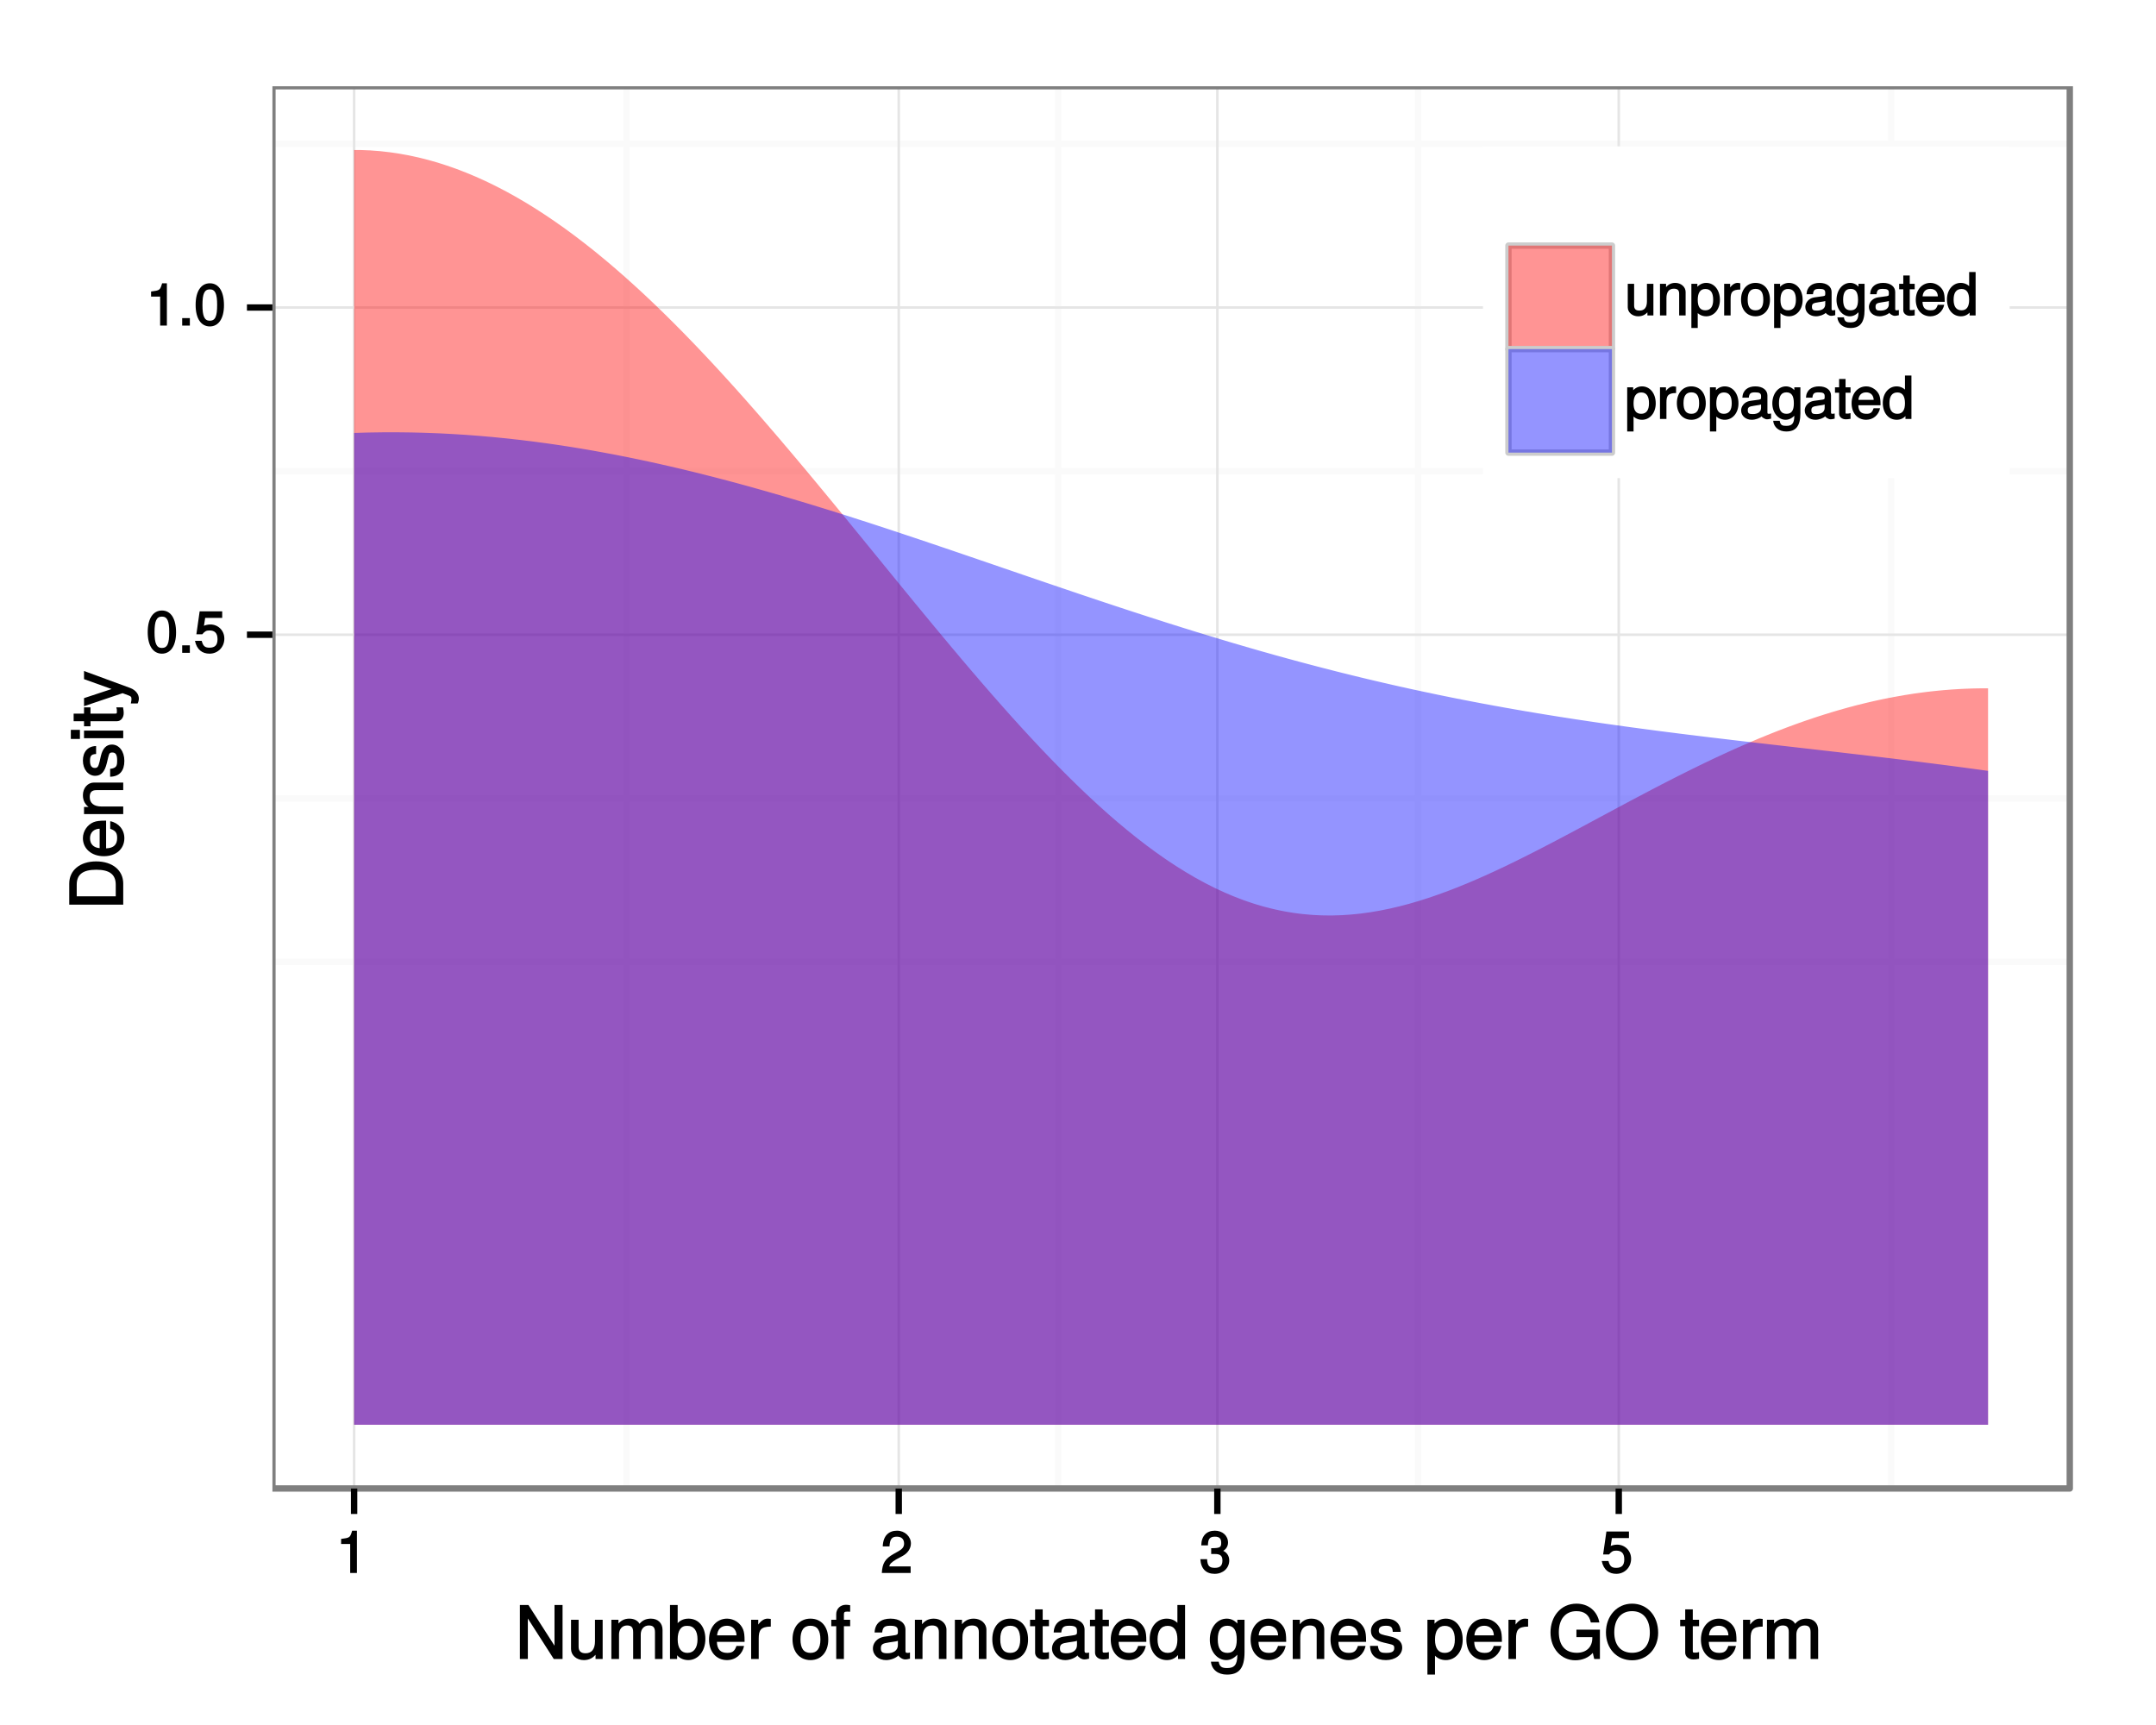 <?xml version="1.0" encoding="UTF-8"?>
<svg xmlns="http://www.w3.org/2000/svg" xmlns:xlink="http://www.w3.org/1999/xlink" width="360pt" height="288pt" viewBox="0 0 360 288" version="1.1">
<defs>
<g>
<symbol overflow="visible" id="glyph0-0">
<path style="stroke:none;" d=""/>
</symbol>
<symbol overflow="visible" id="glyph0-1">
<path style="stroke:none;" d="M 5 -3.391 C 5 -5.75 4.109 -7.062 2.641 -7.062 C 1.172 -7.062 0.266 -5.734 0.266 -3.453 C 0.266 -1.156 1.188 0.141 2.641 0.141 C 4.078 0.141 5 -1.156 5 -3.391 Z M 3.859 -3.469 C 3.859 -1.547 3.562 -0.812 2.625 -0.812 C 1.734 -0.812 1.406 -1.578 1.406 -3.438 C 1.406 -5.312 1.734 -6.047 2.641 -6.047 C 3.547 -6.047 3.859 -5.297 3.859 -3.469 Z M 3.859 -3.469 "/>
</symbol>
<symbol overflow="visible" id="glyph0-2">
<path style="stroke:none;" d="M 1.969 -0.125 L 1.969 -1.25 L 0.688 -1.25 L 0.688 0 L 1.969 0 Z M 1.969 -0.125 "/>
</symbol>
<symbol overflow="visible" id="glyph0-3">
<path style="stroke:none;" d="M 5.062 -2.375 C 5.062 -3.719 4.031 -4.734 2.719 -4.734 C 2.25 -4.734 1.75 -4.578 1.656 -4.5 L 1.859 -5.828 L 4.703 -5.828 L 4.703 -6.922 L 0.938 -6.922 L 0.391 -3.094 L 1.375 -3.094 C 1.812 -3.609 2.047 -3.734 2.578 -3.734 C 3.484 -3.734 3.922 -3.266 3.922 -2.266 C 3.922 -1.281 3.484 -0.859 2.578 -0.859 C 1.828 -0.859 1.516 -1.109 1.281 -2 L 0.156 -2 C 0.469 -0.516 1.375 0.141 2.594 0.141 C 3.969 0.141 5.062 -0.938 5.062 -2.375 Z M 5.062 -2.375 "/>
</symbol>
<symbol overflow="visible" id="glyph0-4">
<path style="stroke:none;" d="M 3.469 -0.125 L 3.469 -7.062 L 2.672 -7.062 C 2.328 -5.891 2.281 -5.875 0.828 -5.688 L 0.828 -4.844 L 2.344 -4.844 L 2.344 0 L 3.469 0 Z M 3.469 -0.125 "/>
</symbol>
<symbol overflow="visible" id="glyph0-5">
<path style="stroke:none;" d="M 5.031 -4.938 C 5.031 -6.078 4.016 -7.062 2.719 -7.062 C 1.328 -7.062 0.391 -6.219 0.328 -4.438 L 1.453 -4.438 C 1.531 -5.703 1.859 -6.062 2.703 -6.062 C 3.469 -6.062 3.891 -5.641 3.891 -4.906 C 3.891 -4.375 3.609 -4.016 3.016 -3.672 L 2.125 -3.172 C 0.703 -2.359 0.266 -1.625 0.172 0 L 4.984 0 L 4.984 -1.094 L 1.422 -1.094 C 1.5 -1.516 1.766 -1.781 2.594 -2.281 L 3.562 -2.797 C 4.516 -3.297 5.031 -4.094 5.031 -4.938 Z M 5.031 -4.938 "/>
</symbol>
<symbol overflow="visible" id="glyph0-6">
<path style="stroke:none;" d="M 4.984 -2.094 C 4.984 -2.922 4.516 -3.547 3.703 -3.812 L 3.703 -3.562 C 4.344 -3.812 4.781 -4.375 4.781 -5.062 C 4.781 -6.219 3.875 -7.062 2.578 -7.062 C 1.203 -7.062 0.328 -6.188 0.312 -4.609 L 1.422 -4.609 C 1.453 -5.734 1.734 -6.062 2.594 -6.062 C 3.344 -6.062 3.641 -5.75 3.641 -5.031 C 3.641 -4.297 3.469 -4.141 1.969 -4.141 L 1.969 -3.172 L 2.578 -3.172 C 3.516 -3.172 3.844 -2.844 3.844 -2.094 C 3.844 -1.234 3.469 -0.859 2.578 -0.859 C 1.656 -0.859 1.344 -1.188 1.281 -2.312 L 0.156 -2.312 C 0.266 -0.656 1.156 0.141 2.547 0.141 C 3.953 0.141 4.984 -0.812 4.984 -2.094 Z M 4.984 -2.094 "/>
</symbol>
<symbol overflow="visible" id="glyph0-7">
<path style="stroke:none;" d="M 4.766 -0.125 L 4.766 -5.281 L 3.688 -5.281 L 3.688 -2.375 C 3.688 -1.359 3.297 -0.812 2.453 -0.812 C 1.828 -0.812 1.547 -1.062 1.547 -1.672 L 1.547 -5.281 L 0.484 -5.281 L 0.484 -1.359 C 0.484 -0.516 1.25 0.141 2.219 0.141 C 2.969 0.141 3.531 -0.156 4 -0.812 L 3.766 -0.906 L 3.766 0 L 4.766 0 Z M 4.766 -0.125 "/>
</symbol>
<symbol overflow="visible" id="glyph0-8">
<path style="stroke:none;" d="M 4.812 -0.125 L 4.812 -3.922 C 4.812 -4.766 4.047 -5.438 3.078 -5.438 C 2.328 -5.438 1.75 -5.109 1.312 -4.406 L 1.547 -4.312 L 1.547 -5.281 L 0.531 -5.281 L 0.531 0 L 1.609 0 L 1.609 -2.891 C 1.609 -3.922 2.031 -4.469 2.844 -4.469 C 3.469 -4.469 3.734 -4.219 3.734 -3.609 L 3.734 0 L 4.812 0 Z M 4.812 -0.125 "/>
</symbol>
<symbol overflow="visible" id="glyph0-9">
<path style="stroke:none;" d="M 5.156 -2.594 C 5.156 -4.281 4.188 -5.438 2.859 -5.438 C 2.172 -5.438 1.531 -5.078 1.156 -4.484 L 1.391 -4.391 L 1.391 -5.281 L 0.391 -5.281 L 0.391 2.094 L 1.453 2.094 L 1.453 -0.734 L 1.219 -0.641 C 1.641 -0.125 2.219 0.141 2.875 0.141 C 4.156 0.141 5.156 -0.984 5.156 -2.594 Z M 4.031 -2.609 C 4.031 -1.469 3.594 -0.859 2.719 -0.859 C 1.875 -0.859 1.453 -1.422 1.453 -2.594 C 1.453 -3.781 1.875 -4.422 2.719 -4.422 C 3.609 -4.422 4.031 -3.812 4.031 -2.609 Z M 4.031 -2.609 "/>
</symbol>
<symbol overflow="visible" id="glyph0-10">
<path style="stroke:none;" d="M 3.219 -4.453 L 3.219 -5.375 C 2.938 -5.422 2.875 -5.438 2.766 -5.438 C 2.25 -5.438 1.75 -5.078 1.297 -4.344 L 1.531 -4.234 L 1.531 -5.281 L 0.531 -5.281 L 0.531 0 L 1.609 0 L 1.609 -2.734 C 1.609 -3.859 1.844 -4.312 3.219 -4.328 Z M 3.219 -4.453 "/>
</symbol>
<symbol overflow="visible" id="glyph0-11">
<path style="stroke:none;" d="M 5.031 -2.594 C 5.031 -4.344 4.062 -5.438 2.609 -5.438 C 1.203 -5.438 0.203 -4.328 0.203 -2.641 C 0.203 -0.953 1.188 0.141 2.625 0.141 C 4.031 0.141 5.031 -0.953 5.031 -2.594 Z M 3.922 -2.609 C 3.922 -1.422 3.5 -0.859 2.625 -0.859 C 1.734 -0.859 1.312 -1.422 1.312 -2.641 C 1.312 -3.844 1.734 -4.438 2.625 -4.438 C 3.516 -4.438 3.922 -3.859 3.922 -2.609 Z M 3.922 -2.609 "/>
</symbol>
<symbol overflow="visible" id="glyph0-12">
<path style="stroke:none;" d="M 5.266 -0.141 L 5.266 -0.906 C 5.047 -0.859 5.016 -0.859 4.953 -0.859 C 4.688 -0.859 4.656 -0.875 4.656 -1.125 L 4.656 -3.922 C 4.656 -4.812 3.875 -5.438 2.641 -5.438 C 1.422 -5.438 0.531 -4.828 0.469 -3.547 L 1.547 -3.547 C 1.625 -4.281 1.859 -4.438 2.609 -4.438 C 3.328 -4.438 3.594 -4.281 3.594 -3.812 L 3.594 -3.594 C 3.594 -3.266 3.531 -3.25 2.891 -3.172 C 1.766 -3.031 1.594 -3 1.281 -2.875 C 0.703 -2.625 0.266 -2.047 0.266 -1.422 C 0.266 -0.516 1.031 0.141 2.047 0.141 C 2.703 0.141 3.422 -0.156 3.672 -0.438 C 3.703 -0.328 4.188 0.062 4.578 0.062 C 4.75 0.062 4.875 0.047 5.266 -0.047 Z M 3.594 -1.859 C 3.594 -1.141 3 -0.812 2.219 -0.812 C 1.609 -0.812 1.375 -0.906 1.375 -1.453 C 1.375 -1.969 1.594 -2.078 2.453 -2.203 C 3.297 -2.328 3.469 -2.359 3.594 -2.422 Z M 3.594 -1.859 "/>
</symbol>
<symbol overflow="visible" id="glyph0-13">
<path style="stroke:none;" d="M 4.828 -0.953 L 4.828 -5.281 L 3.812 -5.281 L 3.812 -4.422 L 4.047 -4.516 C 3.641 -5.109 3.062 -5.438 2.422 -5.438 C 1.141 -5.438 0.141 -4.219 0.141 -2.594 C 0.141 -1 1.172 0.141 2.344 0.141 C 2.984 0.141 3.516 -0.156 4.047 -0.797 L 3.812 -0.875 L 3.812 -0.547 C 3.812 0.781 3.406 1.156 2.469 1.156 C 1.844 1.156 1.484 1.062 1.375 0.312 L 0.281 0.312 C 0.391 1.406 1.266 2.094 2.453 2.094 C 4.016 2.094 4.828 1.266 4.828 -0.953 Z M 3.734 -2.609 C 3.734 -1.406 3.359 -0.859 2.516 -0.859 C 1.641 -0.859 1.25 -1.422 1.25 -2.641 C 1.25 -3.844 1.656 -4.438 2.5 -4.438 C 3.375 -4.438 3.734 -3.828 3.734 -2.609 Z M 3.734 -2.609 "/>
</symbol>
<symbol overflow="visible" id="glyph0-14">
<path style="stroke:none;" d="M 2.578 -0.125 L 2.578 -0.969 C 2.328 -0.906 2.203 -0.891 2.047 -0.891 C 1.703 -0.891 1.75 -0.859 1.75 -1.203 L 1.75 -4.375 L 2.578 -4.375 L 2.578 -5.281 L 1.75 -5.281 L 1.75 -6.672 L 0.672 -6.672 L 0.672 -5.281 L -0.016 -5.281 L -0.016 -4.375 L 0.672 -4.375 L 0.672 -0.859 C 0.672 -0.344 1.156 0.062 1.781 0.062 C 1.969 0.062 2.172 0.047 2.578 -0.016 Z M 2.578 -0.125 "/>
</symbol>
<symbol overflow="visible" id="glyph0-15">
<path style="stroke:none;" d="M 5.062 -2.406 C 5.062 -3.141 5 -3.594 4.859 -3.969 C 4.531 -4.797 3.625 -5.438 2.688 -5.438 C 1.281 -5.438 0.234 -4.266 0.234 -2.609 C 0.234 -0.953 1.25 0.141 2.672 0.141 C 3.812 0.141 4.75 -0.641 4.984 -1.781 L 3.906 -1.781 C 3.641 -1 3.344 -0.859 2.703 -0.859 C 1.859 -0.859 1.375 -1.25 1.359 -2.281 L 5.062 -2.281 Z M 4.156 -3.031 C 4.156 -3.031 3.969 -3.172 3.969 -3.188 L 1.375 -3.188 C 1.438 -3.953 1.875 -4.438 2.672 -4.438 C 3.469 -4.438 3.922 -3.906 3.922 -3.125 Z M 4.156 -3.031 "/>
</symbol>
<symbol overflow="visible" id="glyph0-16">
<path style="stroke:none;" d="M 4.891 -0.125 L 4.891 -7.25 L 3.812 -7.25 L 3.812 -4.516 L 4.047 -4.609 C 3.719 -5.125 3.078 -5.438 2.406 -5.438 C 1.109 -5.438 0.109 -4.281 0.109 -2.688 C 0.109 -0.984 1.078 0.141 2.438 0.141 C 3.125 0.141 3.703 -0.156 4.141 -0.781 L 3.891 -0.859 L 3.891 0 L 4.891 0 Z M 3.812 -2.625 C 3.812 -1.453 3.391 -0.859 2.547 -0.859 C 1.672 -0.859 1.219 -1.469 1.219 -2.641 C 1.219 -3.812 1.672 -4.422 2.547 -4.422 C 3.406 -4.422 3.812 -3.781 3.812 -2.625 Z M 3.812 -2.625 "/>
</symbol>
<symbol overflow="visible" id="glyph1-0">
<path style="stroke:none;" d=""/>
</symbol>
<symbol overflow="visible" id="glyph1-1">
<path style="stroke:none;" d="M 7.891 -0.125 L 7.891 -9.016 L 6.547 -9.016 L 6.547 -1.734 L 6.797 -1.828 L 2.188 -9.016 L 0.766 -9.016 L 0.766 0 L 2.094 0 L 2.094 -7.219 L 1.859 -7.125 L 6.422 0 L 7.891 0 Z M 7.891 -0.125 "/>
</symbol>
<symbol overflow="visible" id="glyph1-2">
<path style="stroke:none;" d="M 5.922 -0.125 L 5.922 -6.547 L 4.641 -6.547 L 4.641 -2.953 C 4.641 -1.672 4.109 -0.953 3.078 -0.953 C 2.281 -0.953 1.906 -1.312 1.906 -2.062 L 1.906 -6.547 L 0.641 -6.547 L 0.641 -1.672 C 0.641 -0.625 1.562 0.188 2.781 0.188 C 3.703 0.188 4.391 -0.188 4.984 -1.016 L 4.734 -1.109 L 4.734 0 L 5.922 0 Z M 5.922 -0.125 "/>
</symbol>
<symbol overflow="visible" id="glyph1-3">
<path style="stroke:none;" d="M 9.25 -0.125 L 9.25 -4.844 C 9.25 -5.969 8.5 -6.734 7.312 -6.734 C 6.484 -6.734 5.875 -6.438 5.406 -5.875 C 5.109 -6.406 4.516 -6.734 3.703 -6.734 C 2.859 -6.734 2.203 -6.391 1.656 -5.625 L 1.891 -5.531 L 1.891 -6.547 L 0.703 -6.547 L 0.703 0 L 1.984 0 L 1.984 -4.078 C 1.984 -4.984 2.516 -5.594 3.328 -5.594 C 4.062 -5.594 4.344 -5.266 4.344 -4.469 L 4.344 0 L 5.609 0 L 5.609 -4.078 C 5.609 -4.984 6.156 -5.594 6.969 -5.594 C 7.703 -5.594 7.984 -5.25 7.984 -4.469 L 7.984 0 L 9.25 0 Z M 9.25 -0.125 "/>
</symbol>
<symbol overflow="visible" id="glyph1-4">
<path style="stroke:none;" d="M 6.406 -3.344 C 6.406 -5.391 5.25 -6.734 3.594 -6.734 C 2.719 -6.734 2 -6.375 1.531 -5.656 L 1.781 -5.562 L 1.781 -9.016 L 0.5 -9.016 L 0.5 0 L 1.688 0 L 1.688 -1.031 L 1.438 -0.938 C 1.922 -0.203 2.656 0.188 3.547 0.188 C 5.203 0.188 6.406 -1.312 6.406 -3.344 Z M 5.094 -3.281 C 5.094 -1.859 4.484 -1.016 3.391 -1.016 C 2.344 -1.016 1.781 -1.844 1.781 -3.281 C 1.781 -4.75 2.344 -5.578 3.391 -5.531 C 4.516 -5.531 5.094 -4.688 5.094 -3.281 Z M 5.094 -3.281 "/>
</symbol>
<symbol overflow="visible" id="glyph1-5">
<path style="stroke:none;" d="M 6.281 -2.984 C 6.281 -3.906 6.219 -4.469 6.031 -4.938 C 5.625 -5.969 4.531 -6.734 3.359 -6.734 C 1.609 -6.734 0.344 -5.297 0.344 -3.234 C 0.344 -1.172 1.578 0.188 3.344 0.188 C 4.781 0.188 5.906 -0.766 6.188 -2.172 L 4.922 -2.172 C 4.594 -1.219 4.172 -1.016 3.375 -1.016 C 2.328 -1.016 1.688 -1.547 1.656 -2.859 L 6.281 -2.859 Z M 5.188 -3.781 C 5.188 -3.781 4.984 -3.922 4.984 -3.938 L 1.688 -3.938 C 1.766 -4.922 2.344 -5.547 3.344 -5.547 C 4.328 -5.547 4.938 -4.859 4.938 -3.875 Z M 5.188 -3.781 "/>
</symbol>
<symbol overflow="visible" id="glyph1-6">
<path style="stroke:none;" d="M 3.984 -5.547 L 3.984 -6.688 C 3.688 -6.719 3.594 -6.734 3.469 -6.734 C 2.812 -6.734 2.219 -6.312 1.641 -5.375 L 1.891 -5.281 L 1.891 -6.547 L 0.703 -6.547 L 0.703 0 L 1.969 0 L 1.969 -3.391 C 1.969 -4.812 2.297 -5.391 3.984 -5.406 Z M 3.984 -5.547 "/>
</symbol>
<symbol overflow="visible" id="glyph1-7">
<path style="stroke:none;" d=""/>
</symbol>
<symbol overflow="visible" id="glyph1-8">
<path style="stroke:none;" d="M 6.25 -3.234 C 6.25 -5.406 5.078 -6.734 3.266 -6.734 C 1.5 -6.734 0.281 -5.391 0.281 -3.281 C 0.281 -1.156 1.484 0.188 3.281 0.188 C 5.047 0.188 6.25 -1.156 6.25 -3.234 Z M 4.938 -3.234 C 4.938 -1.766 4.375 -1.016 3.281 -1.016 C 2.156 -1.016 1.609 -1.75 1.609 -3.281 C 1.609 -4.781 2.156 -5.547 3.281 -5.547 C 4.406 -5.547 4.938 -4.797 4.938 -3.234 Z M 4.938 -3.234 "/>
</symbol>
<symbol overflow="visible" id="glyph1-9">
<path style="stroke:none;" d="M 3.234 -5.609 L 3.234 -6.547 L 2.188 -6.547 L 2.188 -7.406 C 2.188 -7.828 2.297 -7.906 2.75 -7.906 C 2.828 -7.906 2.875 -7.906 3.234 -7.891 L 3.234 -8.969 C 2.875 -9.031 2.734 -9.047 2.531 -9.047 C 1.609 -9.047 0.906 -8.391 0.906 -7.484 L 0.906 -6.547 L 0.078 -6.547 L 0.078 -5.469 L 0.906 -5.469 L 0.906 0 L 2.188 0 L 2.188 -5.469 L 3.234 -5.469 Z M 3.234 -5.609 "/>
</symbol>
<symbol overflow="visible" id="glyph1-10">
<path style="stroke:none;" d="M 6.547 -0.156 L 6.547 -1.078 C 6.312 -1.016 6.266 -1.016 6.203 -1.016 C 5.859 -1.016 5.797 -1.062 5.797 -1.375 L 5.797 -4.891 C 5.797 -6 4.844 -6.734 3.297 -6.734 C 1.781 -6.734 0.703 -6.016 0.641 -4.422 L 1.906 -4.422 C 2 -5.328 2.328 -5.547 3.266 -5.547 C 4.156 -5.547 4.531 -5.344 4.531 -4.734 L 4.531 -4.469 C 4.531 -4.062 4.422 -4.016 3.625 -3.906 C 2.203 -3.734 1.984 -3.688 1.609 -3.531 C 0.875 -3.234 0.359 -2.531 0.359 -1.766 C 0.359 -0.625 1.297 0.188 2.562 0.188 C 3.375 0.188 4.25 -0.188 4.625 -0.594 C 4.672 -0.391 5.25 0.078 5.734 0.078 C 5.938 0.078 6.094 0.062 6.547 -0.047 Z M 4.531 -2.297 C 4.531 -1.406 3.75 -0.953 2.781 -0.953 C 2 -0.953 1.688 -1.109 1.688 -1.781 C 1.688 -2.453 1.984 -2.609 3.062 -2.766 C 4.109 -2.906 4.328 -2.953 4.531 -3.031 Z M 4.531 -2.297 "/>
</symbol>
<symbol overflow="visible" id="glyph1-11">
<path style="stroke:none;" d="M 5.969 -0.125 L 5.969 -4.891 C 5.969 -5.922 5.062 -6.734 3.859 -6.734 C 2.922 -6.734 2.203 -6.344 1.656 -5.453 L 1.891 -5.359 L 1.891 -6.547 L 0.703 -6.547 L 0.703 0 L 1.969 0 L 1.969 -3.594 C 1.969 -4.891 2.531 -5.594 3.547 -5.594 C 4.344 -5.594 4.703 -5.25 4.703 -4.484 L 4.703 0 L 5.969 0 Z M 5.969 -0.125 "/>
</symbol>
<symbol overflow="visible" id="glyph1-12">
<path style="stroke:none;" d="M 3.188 -0.125 L 3.188 -1.156 C 2.922 -1.062 2.766 -1.062 2.562 -1.062 C 2.141 -1.062 2.141 -1.047 2.141 -1.484 L 2.141 -5.469 L 3.188 -5.469 L 3.188 -6.547 L 2.141 -6.547 L 2.141 -8.281 L 0.875 -8.281 L 0.875 -6.547 L 0.031 -6.547 L 0.031 -5.469 L 0.875 -5.469 L 0.875 -1.047 C 0.875 -0.406 1.453 0.078 2.234 0.078 C 2.469 0.078 2.719 0.062 3.188 -0.031 Z M 3.188 -0.125 "/>
</symbol>
<symbol overflow="visible" id="glyph1-13">
<path style="stroke:none;" d="M 6.078 -0.125 L 6.078 -9.016 L 4.797 -9.016 L 4.797 -5.625 L 5.047 -5.719 C 4.625 -6.359 3.859 -6.734 3.016 -6.734 C 1.375 -6.734 0.172 -5.344 0.172 -3.344 C 0.172 -1.219 1.359 0.188 3.047 0.188 C 3.906 0.188 4.609 -0.188 5.141 -0.953 L 4.906 -1.062 L 4.906 0 L 6.078 0 Z M 4.797 -3.25 C 4.797 -1.797 4.25 -1.016 3.188 -1.016 C 2.094 -1.016 1.484 -1.812 1.484 -3.281 C 1.484 -4.734 2.094 -5.531 3.188 -5.531 C 4.266 -5.531 4.797 -4.703 4.797 -3.25 Z M 4.797 -3.25 "/>
</symbol>
<symbol overflow="visible" id="glyph1-14">
<path style="stroke:none;" d="M 6 -1.156 L 6 -6.547 L 4.797 -6.547 L 4.797 -5.516 L 5.047 -5.609 C 4.531 -6.344 3.828 -6.734 3.031 -6.734 C 1.422 -6.734 0.203 -5.25 0.203 -3.219 C 0.203 -1.234 1.469 0.188 2.938 0.188 C 3.734 0.188 4.375 -0.188 5.047 -0.984 L 4.797 -1.078 L 4.797 -0.656 C 4.797 1.016 4.266 1.516 3.094 1.516 C 2.297 1.516 1.828 1.359 1.688 0.453 L 0.391 0.453 C 0.516 1.781 1.578 2.609 3.062 2.609 C 5.031 2.609 6 1.609 6 -1.156 Z M 4.703 -3.234 C 4.703 -1.734 4.203 -1.016 3.141 -1.016 C 2.047 -1.016 1.531 -1.75 1.531 -3.281 C 1.531 -4.781 2.062 -5.547 3.125 -5.547 C 4.219 -5.547 4.703 -4.766 4.703 -3.234 Z M 4.703 -3.234 "/>
</symbol>
<symbol overflow="visible" id="glyph1-15">
<path style="stroke:none;" d="M 5.641 -1.891 C 5.641 -2.828 4.984 -3.438 3.734 -3.734 L 2.766 -3.953 C 1.953 -4.156 1.734 -4.281 1.734 -4.734 C 1.734 -5.297 2.125 -5.547 2.938 -5.547 C 3.75 -5.547 4.031 -5.328 4.062 -4.531 L 5.391 -4.531 C 5.375 -5.906 4.422 -6.734 2.969 -6.734 C 1.516 -6.734 0.422 -5.844 0.422 -4.688 C 0.422 -3.703 1.062 -3.094 2.562 -2.734 L 3.484 -2.516 C 4.188 -2.344 4.312 -2.266 4.312 -1.812 C 4.312 -1.219 3.875 -1.016 3 -1.016 C 2.094 -1.016 1.734 -1.094 1.578 -2.188 L 0.266 -2.188 C 0.312 -0.594 1.266 0.188 2.922 0.188 C 4.5 0.188 5.641 -0.688 5.641 -1.891 Z M 5.641 -1.891 "/>
</symbol>
<symbol overflow="visible" id="glyph1-16">
<path style="stroke:none;" d="M 6.406 -3.219 C 6.406 -5.328 5.25 -6.734 3.578 -6.734 C 2.719 -6.734 1.938 -6.312 1.469 -5.562 L 1.703 -5.469 L 1.703 -6.547 L 0.516 -6.547 L 0.516 2.609 L 1.781 2.609 L 1.781 -0.891 L 1.547 -0.797 C 2.078 -0.141 2.766 0.188 3.594 0.188 C 5.203 0.188 6.406 -1.219 6.406 -3.219 Z M 5.094 -3.234 C 5.094 -1.812 4.5 -1.016 3.406 -1.016 C 2.359 -1.016 1.781 -1.75 1.781 -3.234 C 1.781 -4.703 2.359 -5.531 3.406 -5.531 C 4.516 -5.531 5.094 -4.734 5.094 -3.234 Z M 5.094 -3.234 "/>
</symbol>
<symbol overflow="visible" id="glyph1-17">
<path style="stroke:none;" d="M 8.641 -0.125 L 8.641 -4.891 L 4.719 -4.891 L 4.719 -3.641 L 7.375 -3.641 L 7.375 -3.531 C 7.375 -1.969 6.375 -1.031 4.781 -1.031 C 2.797 -1.031 1.781 -2.344 1.781 -4.469 C 1.781 -6.625 2.875 -7.984 4.719 -7.984 C 6.047 -7.984 6.859 -7.359 7.125 -6.094 L 8.547 -6.094 C 8.203 -8 6.734 -9.234 4.734 -9.234 C 2.047 -9.234 0.391 -7.031 0.391 -4.422 C 0.391 -1.734 2.172 0.219 4.531 0.219 C 5.719 0.219 6.766 -0.234 7.453 -1.016 L 7.688 0 L 8.641 0 Z M 8.641 -0.125 "/>
</symbol>
<symbol overflow="visible" id="glyph1-18">
<path style="stroke:none;" d="M 9.031 -4.375 C 9.031 -7.188 7.234 -9.234 4.672 -9.234 C 2.156 -9.234 0.312 -7.172 0.312 -4.438 C 0.312 -1.703 2.156 0.219 4.688 0.219 C 7.25 0.219 9.031 -1.797 9.031 -4.375 Z M 7.641 -4.391 C 7.641 -2.281 6.531 -1.031 4.688 -1.031 C 2.812 -1.031 1.703 -2.281 1.703 -4.438 C 1.703 -6.594 2.812 -7.984 4.672 -7.984 C 6.562 -7.984 7.641 -6.594 7.641 -4.391 Z M 7.641 -4.391 "/>
</symbol>
<symbol overflow="visible" id="glyph2-0">
<path style="stroke:none;" d=""/>
</symbol>
<symbol overflow="visible" id="glyph2-1">
<path style="stroke:none;" d="M -4.516 -8.141 C -7.219 -8.141 -9.016 -6.656 -9.016 -4.438 L -9.016 -0.922 L 0 -0.922 L 0 -4.438 C 0 -6.641 -1.781 -8.141 -4.516 -8.141 Z M -4.5 -6.75 C -2.297 -6.75 -1.25 -5.969 -1.25 -4.25 L -1.25 -2.312 L -7.766 -2.312 L -7.766 -4.25 C -7.766 -5.969 -6.734 -6.75 -4.5 -6.75 Z M -4.5 -6.75 "/>
</symbol>
<symbol overflow="visible" id="glyph2-2">
<path style="stroke:none;" d="M -2.984 -6.281 C -3.906 -6.281 -4.469 -6.219 -4.938 -6.031 C -5.969 -5.625 -6.734 -4.531 -6.734 -3.359 C -6.734 -1.609 -5.297 -0.344 -3.234 -0.344 C -1.172 -0.344 0.188 -1.578 0.188 -3.344 C 0.188 -4.781 -0.766 -5.906 -2.172 -6.188 L -2.172 -4.922 C -1.219 -4.594 -1.016 -4.172 -1.016 -3.375 C -1.016 -2.328 -1.547 -1.688 -2.859 -1.656 L -2.859 -6.281 Z M -3.781 -5.188 C -3.781 -5.188 -3.922 -4.984 -3.938 -4.984 L -3.938 -1.688 C -4.922 -1.766 -5.547 -2.344 -5.547 -3.344 C -5.547 -4.328 -4.859 -4.938 -3.875 -4.938 Z M -3.781 -5.188 "/>
</symbol>
<symbol overflow="visible" id="glyph2-3">
<path style="stroke:none;" d="M -0.125 -5.969 L -4.891 -5.969 C -5.922 -5.969 -6.734 -5.062 -6.734 -3.859 C -6.734 -2.922 -6.344 -2.203 -5.453 -1.656 L -5.359 -1.891 L -6.547 -1.891 L -6.547 -0.703 L 0 -0.703 L 0 -1.969 L -3.594 -1.969 C -4.891 -1.969 -5.594 -2.531 -5.594 -3.547 C -5.594 -4.344 -5.25 -4.703 -4.484 -4.703 L 0 -4.703 L 0 -5.969 Z M -0.125 -5.969 "/>
</symbol>
<symbol overflow="visible" id="glyph2-4">
<path style="stroke:none;" d="M -1.891 -5.641 C -2.828 -5.641 -3.438 -4.984 -3.734 -3.734 L -3.953 -2.766 C -4.156 -1.953 -4.281 -1.734 -4.734 -1.734 C -5.297 -1.734 -5.547 -2.125 -5.547 -2.938 C -5.547 -3.75 -5.328 -4.031 -4.531 -4.062 L -4.531 -5.391 C -5.906 -5.375 -6.734 -4.422 -6.734 -2.969 C -6.734 -1.516 -5.844 -0.422 -4.688 -0.422 C -3.703 -0.422 -3.094 -1.062 -2.734 -2.562 L -2.516 -3.484 C -2.344 -4.188 -2.266 -4.312 -1.812 -4.312 C -1.219 -4.312 -1.016 -3.875 -1.016 -3 C -1.016 -2.094 -1.094 -1.734 -2.188 -1.578 L -2.188 -0.266 C -0.594 -0.312 0.188 -1.266 0.188 -2.922 C 0.188 -4.5 -0.688 -5.641 -1.891 -5.641 Z M -1.891 -5.641 "/>
</symbol>
<symbol overflow="visible" id="glyph2-5">
<path style="stroke:none;" d="M -0.125 -1.969 L -6.547 -1.969 L -6.547 -0.703 L 0 -0.703 L 0 -1.969 Z M -7.375 -2.094 L -8.75 -2.094 L -8.75 -0.578 L -7.234 -0.578 L -7.234 -2.094 Z M -7.375 -2.094 "/>
</symbol>
<symbol overflow="visible" id="glyph2-6">
<path style="stroke:none;" d="M -0.125 -3.188 L -1.156 -3.188 C -1.062 -2.922 -1.062 -2.766 -1.062 -2.562 C -1.062 -2.141 -1.047 -2.141 -1.484 -2.141 L -5.469 -2.141 L -5.469 -3.188 L -6.547 -3.188 L -6.547 -2.141 L -8.281 -2.141 L -8.281 -0.875 L -6.547 -0.875 L -6.547 -0.031 L -5.469 -0.031 L -5.469 -0.875 L -1.047 -0.875 C -0.406 -0.875 0.078 -1.453 0.078 -2.234 C 0.078 -2.469 0.062 -2.719 -0.031 -3.188 Z M -0.125 -3.188 "/>
</symbol>
<symbol overflow="visible" id="glyph2-7">
<path style="stroke:none;" d="M -6.547 -5.734 L -6.547 -4.562 L -1.531 -2.766 L -1.531 -3.047 L -6.547 -1.391 L -6.547 -0.047 L -0.109 -2.219 L 0.891 -1.844 C 1.328 -1.672 1.375 -1.609 1.375 -1.172 C 1.375 -1.031 1.344 -0.859 1.266 -0.5 L 2.406 -0.5 C 2.531 -0.75 2.609 -1.062 2.609 -1.312 C 2.609 -2.031 2.094 -2.734 1.188 -3.078 L -6.547 -5.922 Z M -6.547 -5.734 "/>
</symbol>
</g>
<clipPath id="clip1">
  <path d="M 45.488 14.398 L 346 14.398 L 346 249 L 45.488 249 Z M 45.488 14.398 "/>
</clipPath>
<clipPath id="clip2">
  <path d="M 45.488 160 L 346.602 160 L 346.602 162 L 45.488 162 Z M 45.488 160 "/>
</clipPath>
<clipPath id="clip3">
  <path d="M 45.488 132 L 346.602 132 L 346.602 134 L 45.488 134 Z M 45.488 132 "/>
</clipPath>
<clipPath id="clip4">
  <path d="M 45.488 78 L 346.602 78 L 346.602 80 L 45.488 80 Z M 45.488 78 "/>
</clipPath>
<clipPath id="clip5">
  <path d="M 45.488 23 L 346.602 23 L 346.602 25 L 45.488 25 Z M 45.488 23 "/>
</clipPath>
<clipPath id="clip6">
  <path d="M 104 14.398 L 106 14.398 L 106 249.512 L 104 249.512 Z M 104 14.398 "/>
</clipPath>
<clipPath id="clip7">
  <path d="M 176 14.398 L 178 14.398 L 178 249.512 L 176 249.512 Z M 176 14.398 "/>
</clipPath>
<clipPath id="clip8">
  <path d="M 236 14.398 L 238 14.398 L 238 249.512 L 236 249.512 Z M 236 14.398 "/>
</clipPath>
<clipPath id="clip9">
  <path d="M 315 14.398 L 317 14.398 L 317 249.512 L 315 249.512 Z M 315 14.398 "/>
</clipPath>
<clipPath id="clip10">
  <path d="M 45.488 105 L 346 105 L 346 107 L 45.488 107 Z M 45.488 105 "/>
</clipPath>
<clipPath id="clip11">
  <path d="M 45.488 51 L 346 51 L 346 52 L 45.488 52 Z M 45.488 51 "/>
</clipPath>
<clipPath id="clip12">
  <path d="M 58 14.398 L 60 14.398 L 60 249 L 58 249 Z M 58 14.398 "/>
</clipPath>
<clipPath id="clip13">
  <path d="M 149 14.398 L 151 14.398 L 151 249 L 149 249 Z M 149 14.398 "/>
</clipPath>
<clipPath id="clip14">
  <path d="M 203 14.398 L 204 14.398 L 204 249 L 203 249 Z M 203 14.398 "/>
</clipPath>
<clipPath id="clip15">
  <path d="M 270 14.398 L 271 14.398 L 271 249 L 270 249 Z M 270 14.398 "/>
</clipPath>
<clipPath id="clip16">
  <path d="M 45.488 14.398 L 346.602 14.398 L 346.602 249.512 L 45.488 249.512 Z M 45.488 14.398 "/>
</clipPath>
</defs>
<g id="surface96">
<rect x="0" y="0" width="360" height="288" style="fill:rgb(100%,100%,100%);fill-opacity:1;stroke:none;"/>
<rect x="0" y="0" width="360" height="288" style="fill:rgb(100%,100%,100%);fill-opacity:1;stroke:none;"/>
<path style="fill:none;stroke-width:1.063;stroke-linecap:round;stroke-linejoin:round;stroke:rgb(100%,100%,100%);stroke-opacity:1;stroke-miterlimit:10;" d="M 0 288 L 360 288 L 360 0 L 0 0 Z M 0 288 "/>
<g clip-path="url(#clip1)" clip-rule="nonzero">
<path style=" stroke:none;fill-rule:nonzero;fill:rgb(100%,100%,100%);fill-opacity:1;" d="M 45.488 248.512 L 345.602 248.512 L 345.602 14.398 L 45.488 14.398 Z M 45.488 248.512 "/>
</g>
<g clip-path="url(#clip2)" clip-rule="nonzero">
<path style="fill:none;stroke-width:1.063;stroke-linecap:butt;stroke-linejoin:round;stroke:rgb(98.039%,98.039%,98.039%);stroke-opacity:1;stroke-miterlimit:10;" d="M 45.488 160.609 L 345.602 160.609 "/>
</g>
<g clip-path="url(#clip3)" clip-rule="nonzero">
<path style="fill:none;stroke-width:1.063;stroke-linecap:butt;stroke-linejoin:round;stroke:rgb(98.039%,98.039%,98.039%);stroke-opacity:1;stroke-miterlimit:10;" d="M 45.488 133.289 L 345.602 133.289 "/>
</g>
<g clip-path="url(#clip4)" clip-rule="nonzero">
<path style="fill:none;stroke-width:1.063;stroke-linecap:butt;stroke-linejoin:round;stroke:rgb(98.039%,98.039%,98.039%);stroke-opacity:1;stroke-miterlimit:10;" d="M 45.488 78.656 L 345.602 78.656 "/>
</g>
<g clip-path="url(#clip5)" clip-rule="nonzero">
<path style="fill:none;stroke-width:1.063;stroke-linecap:butt;stroke-linejoin:round;stroke:rgb(98.039%,98.039%,98.039%);stroke-opacity:1;stroke-miterlimit:10;" d="M 45.488 24.023 L 345.602 24.023 "/>
</g>
<g clip-path="url(#clip6)" clip-rule="nonzero">
<path style="fill:none;stroke-width:1.063;stroke-linecap:butt;stroke-linejoin:round;stroke:rgb(98.039%,98.039%,98.039%);stroke-opacity:1;stroke-miterlimit:10;" d="M 104.602 248.512 L 104.602 14.398 "/>
</g>
<g clip-path="url(#clip7)" clip-rule="nonzero">
<path style="fill:none;stroke-width:1.063;stroke-linecap:butt;stroke-linejoin:round;stroke:rgb(98.039%,98.039%,98.039%);stroke-opacity:1;stroke-miterlimit:10;" d="M 176.672 248.512 L 176.672 14.398 "/>
</g>
<g clip-path="url(#clip8)" clip-rule="nonzero">
<path style="fill:none;stroke-width:1.063;stroke-linecap:butt;stroke-linejoin:round;stroke:rgb(98.039%,98.039%,98.039%);stroke-opacity:1;stroke-miterlimit:10;" d="M 236.781 248.512 L 236.781 14.398 "/>
</g>
<g clip-path="url(#clip9)" clip-rule="nonzero">
<path style="fill:none;stroke-width:1.063;stroke-linecap:butt;stroke-linejoin:round;stroke:rgb(98.039%,98.039%,98.039%);stroke-opacity:1;stroke-miterlimit:10;" d="M 315.766 248.512 L 315.766 14.398 "/>
</g>
<g clip-path="url(#clip10)" clip-rule="nonzero">
<path style="fill:none;stroke-width:0.425;stroke-linecap:butt;stroke-linejoin:round;stroke:rgb(89.804%,89.804%,89.804%);stroke-opacity:1;stroke-miterlimit:10;" d="M 45.488 105.973 L 345.602 105.973 "/>
</g>
<g clip-path="url(#clip11)" clip-rule="nonzero">
<path style="fill:none;stroke-width:0.425;stroke-linecap:butt;stroke-linejoin:round;stroke:rgb(89.804%,89.804%,89.804%);stroke-opacity:1;stroke-miterlimit:10;" d="M 45.488 51.34 L 345.602 51.34 "/>
</g>
<g clip-path="url(#clip12)" clip-rule="nonzero">
<path style="fill:none;stroke-width:0.425;stroke-linecap:butt;stroke-linejoin:round;stroke:rgb(89.804%,89.804%,89.804%);stroke-opacity:1;stroke-miterlimit:10;" d="M 59.129 248.512 L 59.129 14.398 "/>
</g>
<g clip-path="url(#clip13)" clip-rule="nonzero">
<path style="fill:none;stroke-width:0.425;stroke-linecap:butt;stroke-linejoin:round;stroke:rgb(89.804%,89.804%,89.804%);stroke-opacity:1;stroke-miterlimit:10;" d="M 150.07 248.512 L 150.07 14.398 "/>
</g>
<g clip-path="url(#clip14)" clip-rule="nonzero">
<path style="fill:none;stroke-width:0.425;stroke-linecap:butt;stroke-linejoin:round;stroke:rgb(89.804%,89.804%,89.804%);stroke-opacity:1;stroke-miterlimit:10;" d="M 203.27 248.512 L 203.27 14.398 "/>
</g>
<g clip-path="url(#clip15)" clip-rule="nonzero">
<path style="fill:none;stroke-width:0.425;stroke-linecap:butt;stroke-linejoin:round;stroke:rgb(89.804%,89.804%,89.804%);stroke-opacity:1;stroke-miterlimit:10;" d="M 270.293 248.512 L 270.293 14.398 "/>
</g>
<path style=" stroke:none;fill-rule:nonzero;fill:rgb(100%,0%,0%);fill-opacity:0.42;" d="M 59.129 25.043 L 59.66 25.043 L 60.195 25.047 L 60.73 25.066 L 61.266 25.09 L 61.797 25.109 L 62.332 25.152 L 62.867 25.191 L 63.398 25.23 L 63.934 25.289 L 64.469 25.352 L 65 25.41 L 65.535 25.484 L 66.07 25.562 L 66.602 25.641 L 67.672 25.836 L 68.203 25.93 L 68.738 26.043 L 69.273 26.16 L 69.805 26.277 L 70.34 26.406 L 70.875 26.539 L 71.406 26.676 L 71.941 26.824 L 73.012 27.129 L 73.543 27.297 L 74.613 27.641 L 75.145 27.824 L 75.68 28.012 L 76.215 28.203 L 76.746 28.402 L 77.281 28.613 L 77.816 28.82 L 78.348 29.039 L 78.883 29.266 L 79.418 29.488 L 79.949 29.727 L 81.02 30.211 L 81.551 30.465 L 82.621 30.988 L 83.152 31.258 L 84.223 31.812 L 84.758 32.098 L 85.289 32.395 L 85.824 32.691 L 86.359 32.992 L 86.891 33.305 L 87.426 33.617 L 87.961 33.934 L 88.492 34.262 L 89.562 34.926 L 90.094 35.27 L 91.164 35.965 L 91.695 36.328 L 92.23 36.688 L 92.766 37.055 L 93.297 37.43 L 93.832 37.805 L 94.367 38.188 L 94.902 38.578 L 95.434 38.969 L 95.969 39.367 L 96.504 39.773 L 97.035 40.18 L 97.57 40.59 L 98.105 41.012 L 98.637 41.43 L 99.172 41.855 L 99.707 42.289 L 100.238 42.727 L 100.773 43.164 L 101.309 43.613 L 101.84 44.062 L 102.375 44.516 L 102.91 44.977 L 103.441 45.441 L 103.977 45.906 L 104.512 46.383 L 105.043 46.859 L 105.578 47.336 L 106.648 48.312 L 107.18 48.805 L 108.25 49.805 L 108.781 50.309 L 109.316 50.82 L 109.852 51.336 L 110.383 51.848 L 110.918 52.371 L 111.453 52.898 L 111.984 53.426 L 112.52 53.957 L 113.055 54.496 L 113.586 55.031 L 114.121 55.574 L 114.656 56.121 L 115.188 56.672 L 116.258 57.781 L 116.789 58.34 L 118.395 60.039 L 118.926 60.613 L 119.461 61.188 L 119.996 61.766 L 120.527 62.348 L 121.598 63.52 L 122.129 64.109 L 122.664 64.699 L 123.199 65.297 L 123.73 65.895 L 124.266 66.492 L 124.801 67.098 L 125.332 67.703 L 125.867 68.309 L 126.402 68.918 L 126.934 69.531 L 127.469 70.145 L 128.004 70.762 L 128.535 71.379 L 129.07 72 L 129.605 72.625 L 130.141 73.246 L 130.672 73.875 L 131.742 75.133 L 132.273 75.762 L 132.809 76.398 L 133.344 77.031 L 133.875 77.668 L 134.41 78.305 L 134.945 78.945 L 135.477 79.586 L 136.012 80.227 L 136.547 80.871 L 137.078 81.516 L 137.613 82.16 L 138.148 82.809 L 138.68 83.453 L 139.215 84.102 L 139.75 84.754 L 140.281 85.402 L 140.816 86.051 L 141.887 87.355 L 142.418 88.008 L 142.953 88.664 L 143.488 89.312 L 144.02 89.969 L 144.555 90.625 L 145.09 91.277 L 145.621 91.93 L 146.156 92.586 L 146.691 93.238 L 147.223 93.895 L 147.758 94.551 L 148.293 95.203 L 148.824 95.855 L 149.359 96.512 L 149.895 97.164 L 150.426 97.816 L 150.961 98.473 L 151.496 99.121 L 152.027 99.773 L 152.562 100.426 L 153.633 101.723 L 154.164 102.375 L 154.699 103.016 L 155.234 103.664 L 155.766 104.312 L 156.836 105.594 L 157.367 106.238 L 157.902 106.875 L 158.438 107.516 L 158.969 108.156 L 160.039 109.422 L 160.57 110.059 L 161.105 110.684 L 161.641 111.312 L 162.172 111.941 L 163.242 113.184 L 163.773 113.809 L 164.309 114.426 L 164.844 115.039 L 165.379 115.656 L 165.91 116.266 L 166.445 116.871 L 166.98 117.48 L 167.512 118.082 L 168.047 118.68 L 168.582 119.281 L 169.113 119.875 L 169.648 120.461 L 170.184 121.055 L 170.715 121.641 L 171.25 122.219 L 171.785 122.801 L 172.316 123.375 L 173.387 124.516 L 173.918 125.082 L 174.988 126.199 L 175.523 126.754 L 176.055 127.301 L 176.59 127.848 L 177.125 128.391 L 177.656 128.926 L 178.191 129.461 L 178.727 129.992 L 179.258 130.512 L 179.793 131.035 L 180.328 131.555 L 180.859 132.062 L 181.395 132.57 L 181.93 133.074 L 182.461 133.566 L 182.996 134.062 L 183.531 134.551 L 184.062 135.027 L 184.598 135.508 L 185.133 135.984 L 185.664 136.445 L 186.734 137.367 L 187.27 137.812 L 187.801 138.258 L 188.336 138.703 L 188.871 139.129 L 189.402 139.559 L 189.938 139.988 L 190.473 140.398 L 191.004 140.809 L 191.539 141.219 L 192.074 141.609 L 192.605 142 L 193.141 142.395 L 193.676 142.766 L 194.207 143.141 L 194.742 143.512 L 195.277 143.867 L 195.809 144.219 L 196.344 144.574 L 196.879 144.906 L 197.41 145.238 L 197.945 145.574 L 199.016 146.199 L 199.547 146.516 L 200.082 146.809 L 200.617 147.098 L 201.148 147.391 L 201.684 147.664 L 202.219 147.934 L 202.75 148.203 L 203.285 148.457 L 203.82 148.703 L 204.352 148.953 L 204.887 149.184 L 205.422 149.41 L 205.953 149.637 L 207.023 150.051 L 207.555 150.254 L 208.09 150.441 L 208.625 150.625 L 209.156 150.805 L 209.691 150.973 L 210.227 151.129 L 210.762 151.289 L 211.293 151.434 L 212.363 151.707 L 212.895 151.832 L 213.965 152.059 L 214.496 152.16 L 215.031 152.254 L 215.566 152.344 L 216.098 152.426 L 217.168 152.566 L 217.699 152.625 L 218.77 152.719 L 219.301 152.758 L 220.371 152.812 L 220.902 152.828 L 221.438 152.836 L 221.973 152.84 L 222.508 152.84 L 223.039 152.824 L 223.574 152.809 L 224.109 152.789 L 224.641 152.754 L 225.176 152.719 L 225.711 152.676 L 226.242 152.625 L 226.777 152.57 L 227.312 152.512 L 227.844 152.438 L 228.914 152.289 L 229.445 152.195 L 229.98 152.105 L 230.516 152.012 L 231.047 151.902 L 231.582 151.797 L 232.117 151.684 L 232.648 151.559 L 233.719 151.309 L 234.254 151.168 L 234.785 151.027 L 235.32 150.887 L 235.855 150.73 L 236.387 150.574 L 236.922 150.418 L 237.457 150.25 L 237.988 150.078 L 238.523 149.91 L 239.059 149.727 L 239.59 149.543 L 240.125 149.359 L 240.66 149.164 L 241.191 148.969 L 241.727 148.777 L 242.262 148.57 L 242.793 148.363 L 243.328 148.156 L 244.398 147.719 L 244.93 147.504 L 245.465 147.277 L 246 147.047 L 246.531 146.82 L 247.066 146.586 L 247.602 146.348 L 248.133 146.113 L 248.668 145.867 L 249.203 145.625 L 249.734 145.379 L 250.27 145.129 L 250.805 144.875 L 251.336 144.625 L 251.871 144.367 L 252.406 144.105 L 252.938 143.848 L 253.473 143.586 L 254.008 143.32 L 254.539 143.055 L 256.145 142.246 L 256.676 141.973 L 257.211 141.699 L 257.746 141.422 L 258.277 141.145 L 259.348 140.59 L 259.879 140.309 L 260.949 139.746 L 261.48 139.465 L 262.016 139.18 L 262.551 138.898 L 263.082 138.613 L 264.152 138.043 L 264.684 137.758 L 265.219 137.469 L 265.754 137.184 L 266.285 136.898 L 266.82 136.609 L 267.355 136.324 L 267.891 136.035 L 268.422 135.75 L 268.957 135.465 L 269.492 135.176 L 270.023 134.891 L 271.094 134.32 L 271.625 134.035 L 272.16 133.75 L 272.695 133.469 L 273.227 133.184 L 274.297 132.621 L 274.828 132.34 L 275.898 131.777 L 276.43 131.5 L 277.5 130.945 L 278.031 130.672 L 279.637 129.852 L 280.168 129.582 L 280.703 129.312 L 281.238 129.047 L 281.77 128.781 L 282.305 128.516 L 282.84 128.254 L 283.371 127.992 L 283.906 127.73 L 284.441 127.473 L 284.973 127.215 L 286.043 126.707 L 286.574 126.457 L 287.109 126.207 L 287.645 125.961 L 288.176 125.715 L 288.711 125.469 L 289.246 125.23 L 289.777 124.988 L 290.312 124.75 L 290.848 124.516 L 291.383 124.285 L 291.914 124.051 L 292.984 123.598 L 293.516 123.371 L 294.586 122.934 L 295.117 122.715 L 295.652 122.5 L 296.188 122.289 L 296.719 122.078 L 297.254 121.871 L 297.789 121.668 L 298.32 121.465 L 298.855 121.266 L 299.391 121.07 L 299.922 120.875 L 300.457 120.684 L 300.992 120.496 L 301.523 120.309 L 303.129 119.77 L 303.66 119.594 L 304.195 119.426 L 304.73 119.254 L 305.262 119.09 L 305.797 118.926 L 306.332 118.766 L 306.863 118.609 L 307.934 118.305 L 308.465 118.156 L 309 118.012 L 309.535 117.871 L 310.066 117.73 L 311.137 117.465 L 311.668 117.336 L 312.738 117.086 L 313.27 116.969 L 313.805 116.852 L 314.34 116.738 L 314.875 116.629 L 315.406 116.523 L 316.477 116.32 L 317.008 116.227 L 318.078 116.039 L 318.609 115.957 L 319.145 115.871 L 319.68 115.789 L 320.211 115.719 L 320.746 115.645 L 321.281 115.574 L 321.812 115.508 L 322.348 115.445 L 322.883 115.387 L 323.414 115.332 L 324.484 115.23 L 325.02 115.188 L 325.551 115.145 L 326.086 115.105 L 326.621 115.074 L 327.152 115.039 L 327.688 115.012 L 328.223 114.988 L 328.754 114.969 L 329.289 114.949 L 329.824 114.938 L 330.355 114.93 L 330.891 114.918 L 331.426 114.918 L 331.957 114.922 L 331.957 237.871 L 59.129 237.871 Z M 59.129 25.043 "/>
<path style=" stroke:none;fill-rule:nonzero;fill:rgb(0%,0%,100%);fill-opacity:0.42;" d="M 59.129 72.281 L 59.66 72.266 L 61.266 72.219 L 61.797 72.207 L 62.867 72.191 L 63.398 72.184 L 63.934 72.176 L 64.469 72.176 L 65 72.172 L 66.07 72.172 L 66.602 72.176 L 67.137 72.184 L 67.672 72.188 L 68.203 72.195 L 68.738 72.203 L 69.273 72.215 L 69.805 72.23 L 70.34 72.242 L 70.875 72.258 L 71.406 72.277 L 73.012 72.336 L 73.543 72.359 L 74.613 72.414 L 75.145 72.441 L 76.215 72.504 L 76.746 72.539 L 77.281 72.57 L 77.816 72.605 L 78.348 72.645 L 78.883 72.684 L 79.418 72.727 L 79.949 72.766 L 81.02 72.859 L 81.551 72.906 L 82.086 72.949 L 82.621 73.004 L 83.152 73.055 L 83.688 73.109 L 84.223 73.16 L 84.758 73.215 L 85.289 73.273 L 85.824 73.336 L 86.359 73.395 L 86.891 73.453 L 87.961 73.586 L 88.492 73.648 L 89.027 73.715 L 89.562 73.785 L 90.094 73.859 L 91.164 74 L 91.695 74.074 L 92.766 74.23 L 93.297 74.309 L 93.832 74.387 L 94.367 74.473 L 94.902 74.555 L 95.434 74.637 L 95.969 74.723 L 96.504 74.812 L 97.035 74.898 L 98.105 75.078 L 98.637 75.172 L 99.172 75.266 L 99.707 75.363 L 100.238 75.457 L 100.773 75.555 L 101.309 75.656 L 101.84 75.754 L 102.91 75.957 L 103.441 76.062 L 104.512 76.273 L 105.043 76.379 L 105.578 76.488 L 106.113 76.602 L 106.648 76.711 L 107.18 76.824 L 108.25 77.051 L 108.781 77.168 L 109.852 77.402 L 110.383 77.523 L 111.453 77.766 L 111.984 77.887 L 113.055 78.137 L 113.586 78.262 L 114.121 78.387 L 114.656 78.52 L 115.188 78.648 L 115.723 78.777 L 116.258 78.91 L 116.789 79.039 L 117.324 79.176 L 117.859 79.309 L 118.395 79.445 L 118.926 79.582 L 119.461 79.719 L 119.996 79.859 L 120.527 79.996 L 121.598 80.277 L 122.129 80.422 L 122.664 80.562 L 123.199 80.707 L 123.73 80.852 L 124.266 81 L 124.801 81.145 L 125.332 81.293 L 125.867 81.441 L 126.402 81.594 L 126.934 81.742 L 127.469 81.895 L 128.004 82.043 L 128.535 82.199 L 129.07 82.352 L 129.605 82.508 L 130.141 82.66 L 130.672 82.816 L 131.207 82.973 L 131.742 83.133 L 132.273 83.289 L 133.344 83.609 L 133.875 83.77 L 134.945 84.09 L 135.477 84.254 L 136.547 84.582 L 137.078 84.746 L 137.613 84.91 L 138.148 85.078 L 138.68 85.242 L 139.75 85.578 L 140.281 85.746 L 141.352 86.082 L 141.887 86.254 L 142.418 86.422 L 143.488 86.766 L 144.02 86.938 L 145.09 87.281 L 145.621 87.457 L 146.156 87.629 L 146.691 87.805 L 147.223 87.98 L 147.758 88.152 L 148.293 88.328 L 148.824 88.504 L 149.359 88.684 L 149.895 88.859 L 150.426 89.035 L 150.961 89.215 L 151.496 89.391 L 152.027 89.57 L 152.562 89.746 L 153.633 90.105 L 154.164 90.285 L 155.234 90.645 L 155.766 90.824 L 156.301 91.004 L 156.836 91.188 L 157.367 91.367 L 157.902 91.547 L 158.438 91.73 L 158.969 91.91 L 159.504 92.094 L 160.039 92.273 L 160.57 92.457 L 161.105 92.637 L 161.641 92.82 L 162.172 93.004 L 162.707 93.184 L 163.242 93.367 L 163.773 93.551 L 164.844 93.918 L 165.379 94.098 L 165.91 94.281 L 166.98 94.648 L 167.512 94.832 L 168.047 95.012 L 168.582 95.195 L 169.113 95.379 L 170.184 95.746 L 170.715 95.93 L 171.25 96.109 L 171.785 96.293 L 172.316 96.477 L 172.852 96.66 L 173.387 96.84 L 173.918 97.023 L 174.453 97.207 L 174.988 97.387 L 175.523 97.57 L 176.055 97.75 L 176.59 97.934 L 177.125 98.113 L 177.656 98.293 L 178.191 98.477 L 178.727 98.656 L 179.258 98.836 L 179.793 99.016 L 180.328 99.199 L 180.859 99.379 L 181.395 99.555 L 181.93 99.734 L 182.461 99.914 L 183.531 100.273 L 184.062 100.449 L 184.598 100.629 L 185.133 100.805 L 185.664 100.98 L 186.199 101.16 L 187.27 101.512 L 187.801 101.688 L 188.336 101.863 L 188.871 102.035 L 189.402 102.211 L 189.938 102.387 L 190.473 102.559 L 191.004 102.73 L 191.539 102.906 L 192.074 103.078 L 192.605 103.25 L 193.141 103.418 L 193.676 103.59 L 194.207 103.762 L 194.742 103.934 L 195.277 104.102 L 195.809 104.27 L 196.879 104.605 L 197.41 104.773 L 197.945 104.941 L 198.48 105.105 L 199.016 105.273 L 199.547 105.438 L 200.617 105.766 L 201.148 105.93 L 201.684 106.094 L 202.219 106.254 L 202.75 106.418 L 203.82 106.738 L 204.352 106.898 L 205.422 107.219 L 205.953 107.375 L 207.023 107.688 L 207.555 107.844 L 208.625 108.156 L 209.156 108.309 L 209.691 108.461 L 210.227 108.617 L 210.762 108.77 L 211.293 108.918 L 211.828 109.07 L 212.363 109.219 L 212.895 109.371 L 213.43 109.52 L 213.965 109.664 L 214.496 109.812 L 215.031 109.961 L 215.566 110.105 L 216.098 110.25 L 217.168 110.539 L 217.699 110.68 L 218.234 110.824 L 218.77 110.965 L 219.301 111.105 L 219.836 111.246 L 220.371 111.383 L 220.902 111.523 L 222.508 111.934 L 223.039 112.07 L 223.574 112.203 L 224.109 112.34 L 224.641 112.469 L 225.711 112.734 L 226.242 112.867 L 227.312 113.125 L 227.844 113.254 L 228.379 113.383 L 228.914 113.508 L 229.445 113.633 L 230.516 113.883 L 231.047 114.008 L 231.582 114.129 L 232.117 114.254 L 232.648 114.375 L 233.719 114.617 L 234.254 114.734 L 234.785 114.852 L 235.32 114.973 L 235.855 115.09 L 236.387 115.203 L 236.922 115.316 L 237.457 115.434 L 237.988 115.547 L 239.059 115.773 L 239.59 115.883 L 240.125 115.996 L 240.66 116.105 L 241.191 116.215 L 241.727 116.32 L 242.262 116.43 L 242.793 116.539 L 244.398 116.855 L 244.93 116.957 L 245.465 117.062 L 246 117.164 L 246.531 117.266 L 247.602 117.469 L 248.133 117.566 L 248.668 117.664 L 249.203 117.766 L 249.734 117.863 L 250.27 117.957 L 250.805 118.055 L 251.336 118.152 L 252.406 118.34 L 252.938 118.434 L 253.473 118.527 L 254.008 118.617 L 254.539 118.711 L 256.145 118.98 L 256.676 119.07 L 257.211 119.156 L 257.746 119.246 L 258.277 119.332 L 259.348 119.504 L 259.879 119.59 L 260.414 119.676 L 260.949 119.758 L 261.48 119.84 L 262.016 119.922 L 262.551 120.008 L 263.082 120.09 L 263.617 120.168 L 264.152 120.25 L 264.684 120.328 L 265.219 120.41 L 265.754 120.488 L 266.285 120.566 L 267.891 120.801 L 268.422 120.875 L 268.957 120.949 L 269.492 121.027 L 270.023 121.102 L 271.094 121.25 L 271.625 121.324 L 272.16 121.398 L 272.695 121.469 L 273.227 121.539 L 273.762 121.613 L 274.297 121.684 L 274.828 121.754 L 275.898 121.895 L 276.43 121.965 L 277.5 122.105 L 278.031 122.172 L 278.566 122.242 L 279.637 122.375 L 280.168 122.445 L 281.238 122.578 L 281.77 122.645 L 282.305 122.711 L 282.84 122.773 L 283.371 122.84 L 284.441 122.973 L 284.973 123.035 L 285.508 123.102 L 286.043 123.164 L 286.574 123.227 L 287.109 123.293 L 287.645 123.355 L 288.176 123.418 L 288.711 123.48 L 289.246 123.547 L 289.777 123.609 L 291.383 123.797 L 291.914 123.855 L 292.984 123.98 L 293.516 124.043 L 294.051 124.105 L 294.586 124.164 L 295.117 124.227 L 296.188 124.352 L 296.719 124.41 L 297.789 124.535 L 298.32 124.594 L 298.855 124.656 L 299.391 124.715 L 299.922 124.777 L 300.457 124.84 L 300.992 124.898 L 301.523 124.961 L 302.059 125.02 L 303.129 125.145 L 303.66 125.203 L 304.73 125.328 L 305.262 125.387 L 306.332 125.512 L 306.863 125.57 L 307.934 125.695 L 308.465 125.758 L 309.535 125.883 L 310.066 125.945 L 310.602 126.004 L 311.137 126.066 L 311.668 126.133 L 312.738 126.258 L 313.27 126.32 L 314.34 126.445 L 314.875 126.512 L 315.406 126.574 L 315.941 126.637 L 316.477 126.703 L 317.008 126.77 L 317.543 126.832 L 318.078 126.898 L 318.609 126.965 L 319.145 127.027 L 319.68 127.094 L 320.211 127.16 L 321.281 127.293 L 321.812 127.363 L 322.883 127.496 L 323.414 127.566 L 323.949 127.633 L 324.484 127.703 L 325.02 127.77 L 325.551 127.84 L 326.621 127.98 L 327.152 128.051 L 328.223 128.191 L 328.754 128.266 L 329.289 128.336 L 329.824 128.41 L 330.355 128.48 L 331.426 128.629 L 331.957 128.703 L 331.957 237.871 L 59.129 237.871 Z M 59.129 72.281 "/>
<g clip-path="url(#clip16)" clip-rule="nonzero">
<path style="fill:none;stroke-width:1.063;stroke-linecap:round;stroke-linejoin:round;stroke:rgb(49.804%,49.804%,49.804%);stroke-opacity:1;stroke-miterlimit:10;" d="M 45.488 248.512 L 345.602 248.512 L 345.602 14.398 L 45.488 14.398 Z M 45.488 248.512 "/>
</g>
<g style="fill:rgb(0%,0%,0%);fill-opacity:1;">
  <use xlink:href="#glyph0-1" x="24.398" y="108.992"/>
  <use xlink:href="#glyph0-2" x="29.732" y="108.992"/>
  <use xlink:href="#glyph0-3" x="32.399" y="108.992"/>
</g>
<g style="fill:rgb(0%,0%,0%);fill-opacity:1;">
  <use xlink:href="#glyph0-4" x="24.398" y="54.359"/>
  <use xlink:href="#glyph0-2" x="29.732" y="54.359"/>
  <use xlink:href="#glyph0-1" x="32.399" y="54.359"/>
</g>
<path style="fill:none;stroke-width:1.063;stroke-linecap:butt;stroke-linejoin:round;stroke:rgb(0%,0%,0%);stroke-opacity:1;stroke-miterlimit:10;" d="M 41.234 105.973 L 45.488 105.973 "/>
<path style="fill:none;stroke-width:1.063;stroke-linecap:butt;stroke-linejoin:round;stroke:rgb(0%,0%,0%);stroke-opacity:1;stroke-miterlimit:10;" d="M 41.234 51.34 L 45.488 51.34 "/>
<path style="fill:none;stroke-width:1.063;stroke-linecap:butt;stroke-linejoin:round;stroke:rgb(0%,0%,0%);stroke-opacity:1;stroke-miterlimit:10;" d="M 59.129 252.766 L 59.129 248.512 "/>
<path style="fill:none;stroke-width:1.063;stroke-linecap:butt;stroke-linejoin:round;stroke:rgb(0%,0%,0%);stroke-opacity:1;stroke-miterlimit:10;" d="M 150.07 252.766 L 150.07 248.512 "/>
<path style="fill:none;stroke-width:1.063;stroke-linecap:butt;stroke-linejoin:round;stroke:rgb(0%,0%,0%);stroke-opacity:1;stroke-miterlimit:10;" d="M 203.27 252.766 L 203.27 248.512 "/>
<path style="fill:none;stroke-width:1.063;stroke-linecap:butt;stroke-linejoin:round;stroke:rgb(0%,0%,0%);stroke-opacity:1;stroke-miterlimit:10;" d="M 270.293 252.766 L 270.293 248.512 "/>
<g style="fill:rgb(0%,0%,0%);fill-opacity:1;">
  <use xlink:href="#glyph0-4" x="56.129" y="262.621"/>
</g>
<g style="fill:rgb(0%,0%,0%);fill-opacity:1;">
  <use xlink:href="#glyph0-5" x="147.07" y="262.621"/>
</g>
<g style="fill:rgb(0%,0%,0%);fill-opacity:1;">
  <use xlink:href="#glyph0-6" x="200.27" y="262.621"/>
</g>
<g style="fill:rgb(0%,0%,0%);fill-opacity:1;">
  <use xlink:href="#glyph0-3" x="267.293" y="262.621"/>
</g>
<g style="fill:rgb(0%,0%,0%);fill-opacity:1;">
  <use xlink:href="#glyph1-1" x="86.043" y="276.976"/>
  <use xlink:href="#glyph1-2" x="94.707" y="276.976"/>
  <use xlink:href="#glyph1-3" x="101.379" y="276.976"/>
  <use xlink:href="#glyph1-4" x="111.375" y="276.976"/>
  <use xlink:href="#glyph1-5" x="118.047" y="276.976"/>
  <use xlink:href="#glyph1-6" x="124.719" y="276.976"/>
  <use xlink:href="#glyph1-7" x="128.715" y="276.976"/>
  <use xlink:href="#glyph1-8" x="132.051" y="276.976"/>
  <use xlink:href="#glyph1-9" x="138.723" y="276.976"/>
  <use xlink:href="#glyph1-7" x="142.059" y="276.976"/>
  <use xlink:href="#glyph1-10" x="145.395" y="276.976"/>
  <use xlink:href="#glyph1-11" x="152.066" y="276.976"/>
  <use xlink:href="#glyph1-11" x="158.738" y="276.976"/>
  <use xlink:href="#glyph1-8" x="165.41" y="276.976"/>
  <use xlink:href="#glyph1-12" x="171.963" y="276.976"/>
  <use xlink:href="#glyph1-10" x="175.299" y="276.976"/>
  <use xlink:href="#glyph1-12" x="181.971" y="276.976"/>
  <use xlink:href="#glyph1-5" x="185.127" y="276.976"/>
  <use xlink:href="#glyph1-13" x="191.799" y="276.976"/>
  <use xlink:href="#glyph1-7" x="198.471" y="276.976"/>
  <use xlink:href="#glyph1-14" x="201.807" y="276.976"/>
  <use xlink:href="#glyph1-5" x="208.479" y="276.976"/>
  <use xlink:href="#glyph1-11" x="215.15" y="276.976"/>
  <use xlink:href="#glyph1-5" x="221.822" y="276.976"/>
  <use xlink:href="#glyph1-15" x="228.494" y="276.976"/>
  <use xlink:href="#glyph1-7" x="234.494" y="276.976"/>
  <use xlink:href="#glyph1-16" x="237.83" y="276.976"/>
  <use xlink:href="#glyph1-5" x="244.502" y="276.976"/>
  <use xlink:href="#glyph1-6" x="251.174" y="276.976"/>
  <use xlink:href="#glyph1-7" x="255.17" y="276.976"/>
  <use xlink:href="#glyph1-17" x="258.506" y="276.976"/>
  <use xlink:href="#glyph1-18" x="267.842" y="276.976"/>
  <use xlink:href="#glyph1-7" x="277.178" y="276.976"/>
  <use xlink:href="#glyph1-12" x="280.514" y="276.976"/>
  <use xlink:href="#glyph1-5" x="283.67" y="276.976"/>
  <use xlink:href="#glyph1-6" x="290.342" y="276.976"/>
  <use xlink:href="#glyph1-3" x="294.338" y="276.976"/>
</g>
<g style="fill:rgb(0%,0%,0%);fill-opacity:1;">
  <use xlink:href="#glyph2-1" x="20.577" y="151.957"/>
  <use xlink:href="#glyph2-2" x="20.577" y="143.293"/>
  <use xlink:href="#glyph2-3" x="20.577" y="136.621"/>
  <use xlink:href="#glyph2-4" x="20.577" y="129.949"/>
  <use xlink:href="#glyph2-5" x="20.577" y="123.949"/>
  <use xlink:href="#glyph2-6" x="20.577" y="121.285"/>
  <use xlink:href="#glyph2-7" x="20.577" y="117.949"/>
</g>
<path style=" stroke:none;fill-rule:nonzero;fill:rgb(100%,100%,100%);fill-opacity:1;" d="M 247.621 79.82 L 335.566 79.82 L 335.566 24.438 L 247.621 24.438 Z M 247.621 79.82 "/>
<path style="fill-rule:nonzero;fill:rgb(100%,100%,100%);fill-opacity:1;stroke-width:1.063;stroke-linecap:round;stroke-linejoin:round;stroke:rgb(80%,80%,80%);stroke-opacity:1;stroke-miterlimit:10;" d="M 251.875 58.285 L 269.156 58.285 L 269.156 41.004 L 251.875 41.004 Z M 251.875 58.285 "/>
<path style=" stroke:none;fill-rule:nonzero;fill:rgb(100%,0%,0%);fill-opacity:0.42;" d="M 251.875 58.285 L 269.156 58.285 L 269.156 41.004 L 251.875 41.004 Z M 251.875 58.285 "/>
<path style="fill-rule:nonzero;fill:rgb(100%,100%,100%);fill-opacity:1;stroke-width:1.063;stroke-linecap:round;stroke-linejoin:round;stroke:rgb(80%,80%,80%);stroke-opacity:1;stroke-miterlimit:10;" d="M 251.875 75.566 L 269.156 75.566 L 269.156 58.285 L 251.875 58.285 Z M 251.875 75.566 "/>
<path style=" stroke:none;fill-rule:nonzero;fill:rgb(0%,0%,100%);fill-opacity:0.42;" d="M 251.875 75.566 L 269.156 75.566 L 269.156 58.285 L 251.875 58.285 Z M 251.875 75.566 "/>
<g style="fill:rgb(0%,0%,0%);fill-opacity:1;">
  <use xlink:href="#glyph0-7" x="271.312" y="52.668"/>
  <use xlink:href="#glyph0-8" x="276.646" y="52.668"/>
  <use xlink:href="#glyph0-9" x="282.028" y="52.668"/>
  <use xlink:href="#glyph0-10" x="287.362" y="52.668"/>
  <use xlink:href="#glyph0-11" x="290.509" y="52.668"/>
  <use xlink:href="#glyph0-9" x="295.843" y="52.668"/>
  <use xlink:href="#glyph0-12" x="301.177" y="52.668"/>
  <use xlink:href="#glyph0-13" x="306.511" y="52.668"/>
  <use xlink:href="#glyph0-12" x="311.797" y="52.668"/>
  <use xlink:href="#glyph0-14" x="317.131" y="52.668"/>
  <use xlink:href="#glyph0-15" x="319.654" y="52.668"/>
  <use xlink:href="#glyph0-16" x="324.988" y="52.668"/>
</g>
<g style="fill:rgb(0%,0%,0%);fill-opacity:1;">
  <use xlink:href="#glyph0-9" x="271.312" y="69.945"/>
  <use xlink:href="#glyph0-10" x="276.646" y="69.945"/>
  <use xlink:href="#glyph0-11" x="279.793" y="69.945"/>
  <use xlink:href="#glyph0-9" x="285.127" y="69.945"/>
  <use xlink:href="#glyph0-12" x="290.461" y="69.945"/>
  <use xlink:href="#glyph0-13" x="295.795" y="69.945"/>
  <use xlink:href="#glyph0-12" x="301.081" y="69.945"/>
  <use xlink:href="#glyph0-14" x="306.415" y="69.945"/>
  <use xlink:href="#glyph0-15" x="308.938" y="69.945"/>
  <use xlink:href="#glyph0-16" x="314.272" y="69.945"/>
</g>
</g>
</svg>

